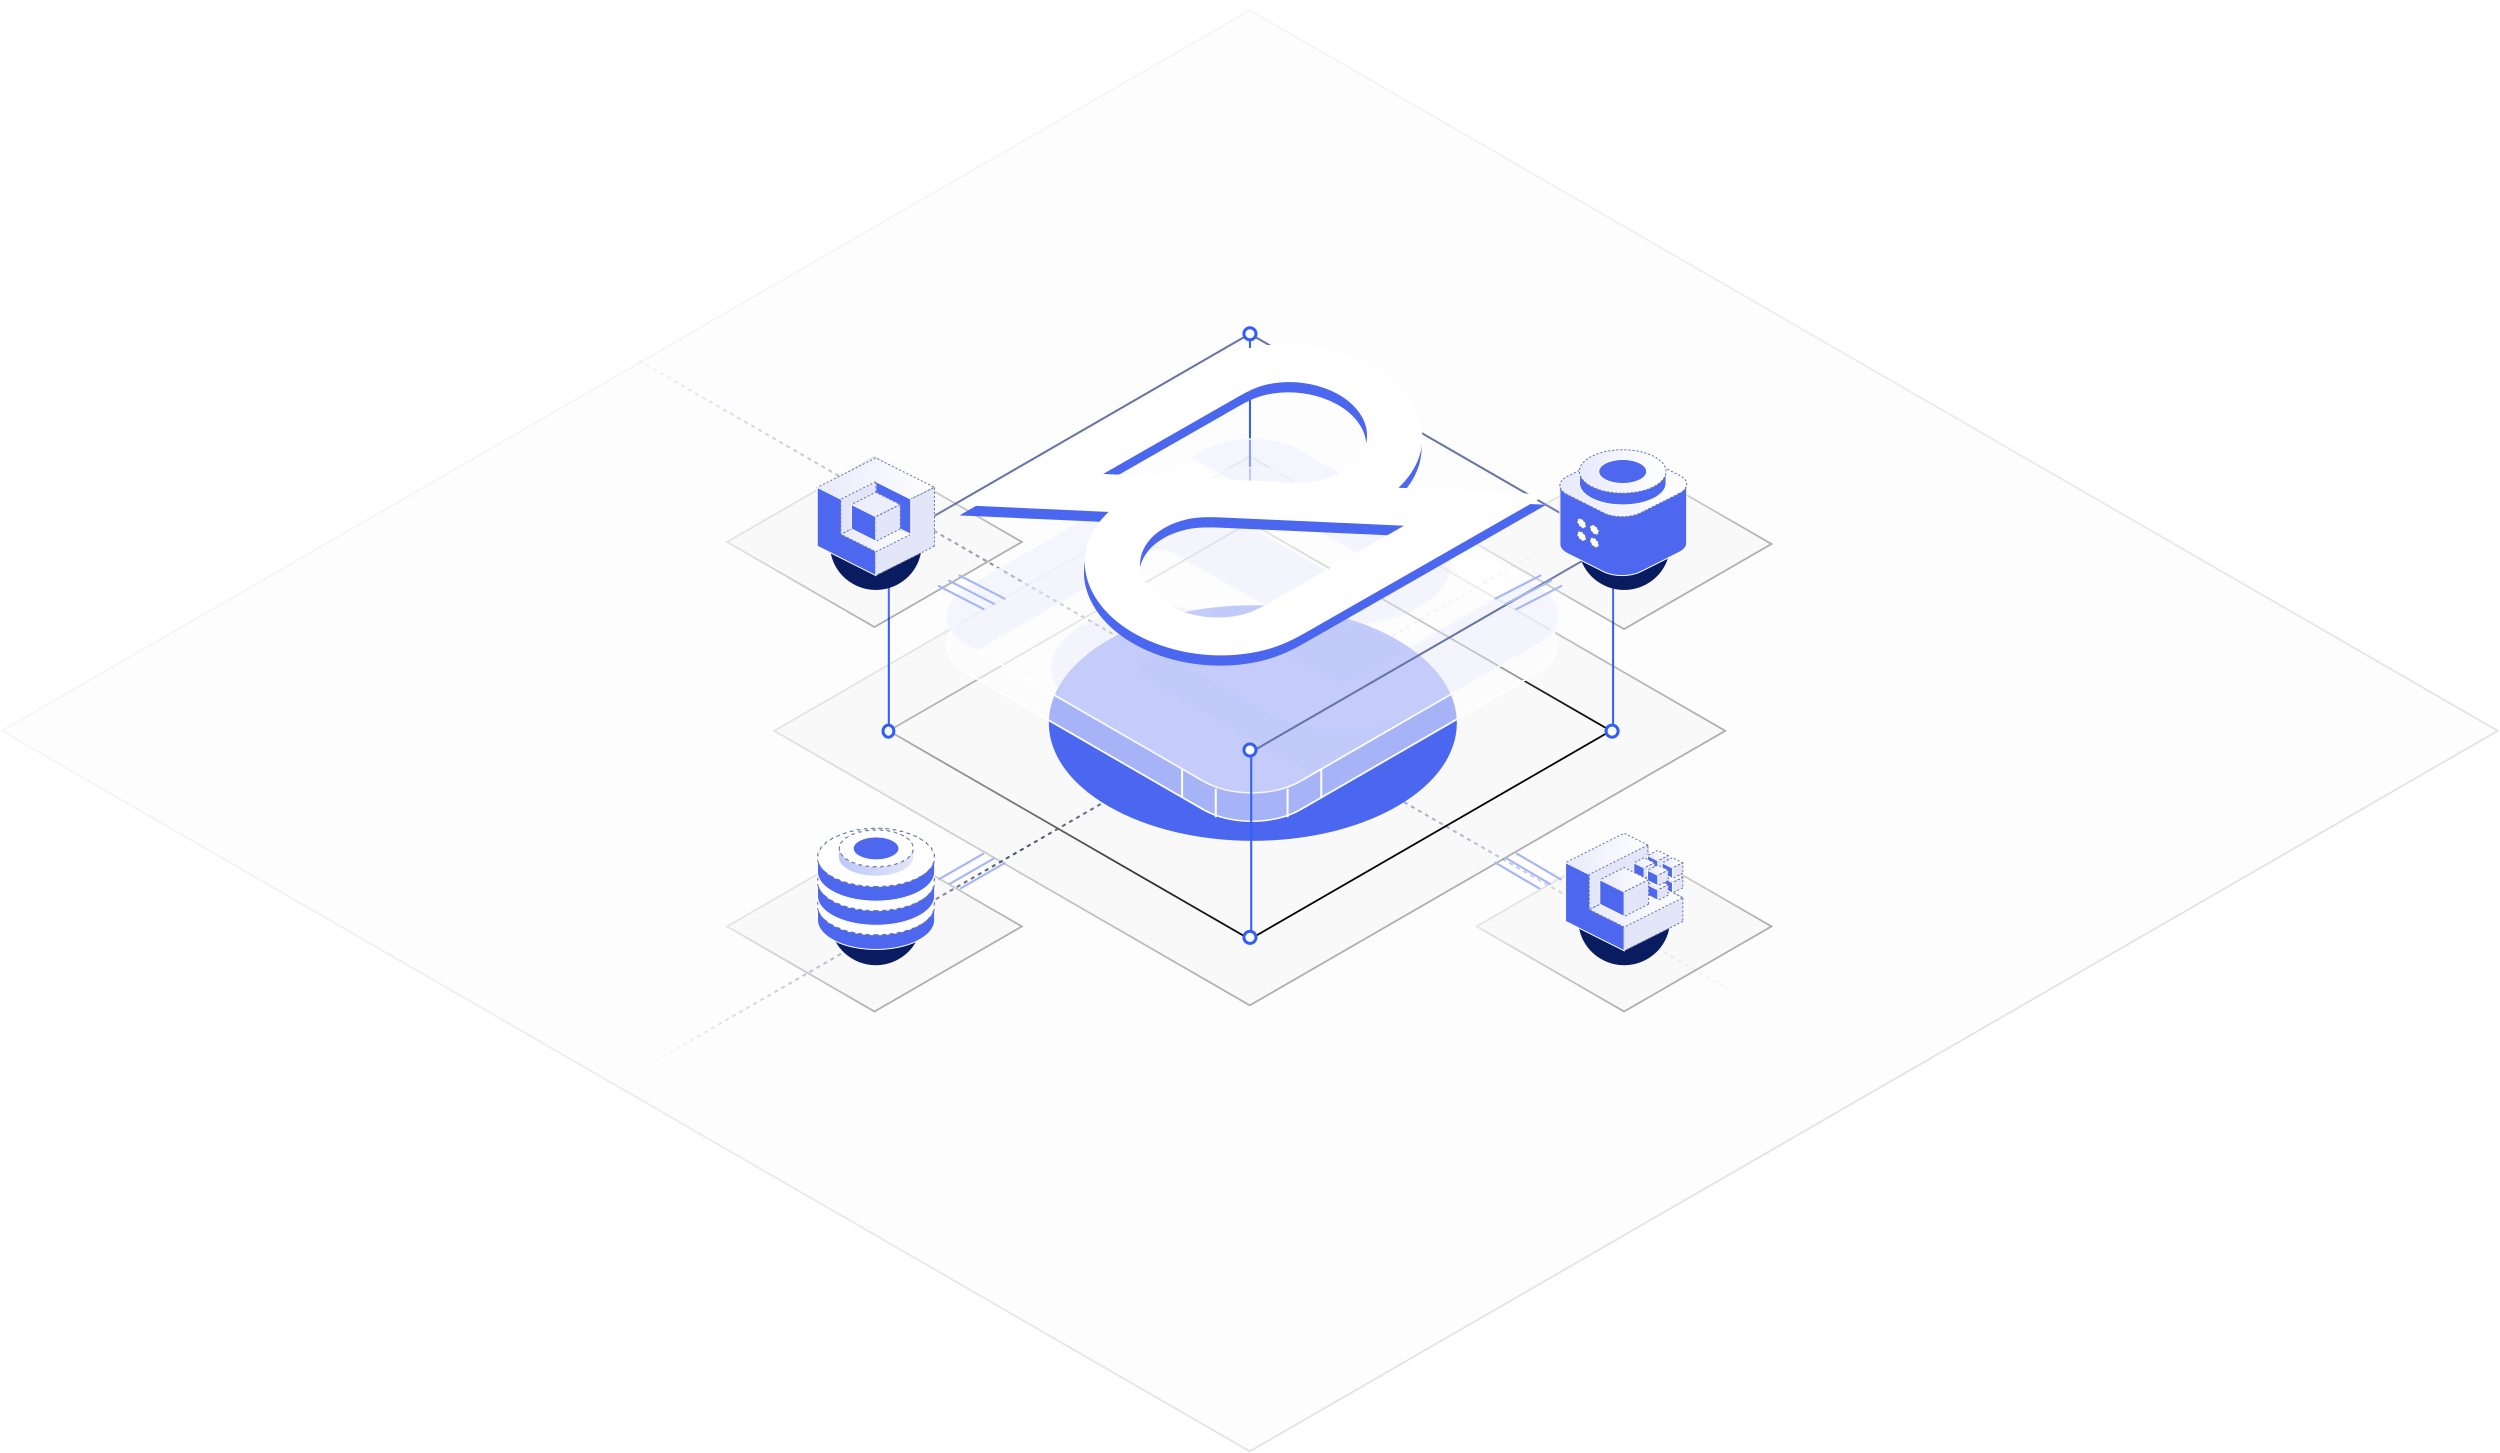 <svg width="1234" height="717" viewBox="0 0 1234 717" fill="none" xmlns="http://www.w3.org/2000/svg">
<rect width="712.305" height="712.305" transform="matrix(0.866 0.5 -0.866 0.5 616.874 4.581)" fill="#D9D9D9" fill-opacity="0.05"/>
<rect x="-2.98023e-08" y="0.5" width="711.305" height="711.305" transform="matrix(0.866 0.5 -0.866 0.5 617.307 4.831)" stroke="url(#paint0_linear_3234_4242)" stroke-opacity="0.1"/>
<rect width="272.011" height="272.011" transform="matrix(0.866 0.5 -0.866 0.5 616.874 224.728)" fill="#D9D9D9" fill-opacity="0.1"/>
<rect x="-2.98023e-08" y="0.5" width="271.011" height="271.011" transform="matrix(0.866 0.5 -0.866 0.5 617.307 224.978)" stroke="url(#paint1_linear_3234_4242)" stroke-opacity="0.3"/>
<path d="M305.994 533.788L919.222 180.003" stroke="url(#paint2_linear_3234_4242)" stroke-dasharray="2 2"/>
<path d="M315.376 177.978L931.777 533.706" stroke="url(#paint3_linear_3234_4242)" stroke-dasharray="2 2"/>
<path d="M616.976 164.139L616.976 257.861" stroke="#315EFB"/>
<g filter="url(#filter0_f_3234_4242)">
<circle cx="82.217" cy="82.217" r="82.217" transform="matrix(0.866 0.5 -0.866 0.5 618.4 274.686)" fill="#4C67EF"/>
</g>
<rect x="-2.98023e-08" y="0.5" width="205.803" height="205.803" transform="matrix(0.866 0.5 -0.866 0.5 617.307 257.582)" stroke="url(#paint4_linear_3234_4242)"/>
<rect x="-2.98023e-08" y="0.5" width="190.736" height="190.736" rx="27.5" transform="matrix(0.866 0.5 -0.866 0.5 618.366 222.454)" fill="white" fill-opacity="0.5" stroke="white"/>
<rect x="-2.98023e-08" y="0.5" width="190.736" height="190.736" rx="27.5" transform="matrix(0.866 0.5 -0.866 0.5 618.366 208.412)" fill="white" fill-opacity="0.3" stroke="white"/>
<g style="mix-blend-mode:multiply">
<mask id="mask0_3234_4242" style="mask-type:alpha" maskUnits="userSpaceOnUse" x="451" y="207" width="333" height="193">
<path d="M700.677 299.462C721.49 287.446 721.49 267.893 700.677 255.877L617.636 207.933L587.438 225.368L670.479 273.312C674.639 275.714 674.639 279.625 670.479 282.028C666.318 284.43 659.543 284.43 655.382 282.028L610.088 255.877C589.27 243.863 555.403 243.863 534.59 255.88L451.549 303.823L481.747 321.258L564.788 273.314C568.949 270.912 575.724 270.912 579.885 273.314L625.179 299.465C645.992 311.482 679.859 311.482 700.672 299.465L700.677 299.462Z" fill="#CFD4FF" fill-opacity="0.7"/>
<path d="M579.885 325.616L625.18 351.767C645.992 363.783 679.859 363.783 700.672 351.767L783.713 303.823L753.515 286.388L670.474 334.332C666.313 336.734 659.538 336.734 655.378 334.332L610.083 308.181C589.27 296.165 555.403 296.165 534.59 308.181C513.778 320.198 513.778 339.751 534.59 351.767L617.631 399.711L647.829 382.276L564.789 334.332C560.628 331.93 560.628 328.018 564.789 325.616C568.949 323.214 575.724 323.214 579.885 325.616Z" fill="#CFD4FF" fill-opacity="0.7"/>
</mask>
<g mask="url(#mask0_3234_4242)">
<rect width="191.736" height="191.736" rx="28" transform="matrix(0.866 0.5 -0.866 0.5 618.105 208.317)" fill="#CFD4FF" fill-opacity="0.3"/>
</g>
</g>
<path d="M600.111 389.295L600.111 403.396" stroke="white"/>
<path d="M635.542 389.295L635.542 403.396" stroke="white"/>
<path d="M583.48 379.534L583.48 393.634" stroke="white"/>
<path d="M652.173 379.534L652.173 393.634" stroke="white"/>
<path d="M616.874 371.58L795.971 268.178L616.874 164.777L437.777 268.178" stroke="#6674A6"/>
<line x1="438.721" y1="267.171" x2="438.721" y2="362.135" stroke="#315EFB"/>
<line x1="796.23" y1="267.171" x2="796.23" y2="362.135" stroke="#315EFB"/>
<path d="M617.597 369.583L617.597 462.684" stroke="#315EFB"/>
<circle cx="438.531" cy="268.102" r="2.664" fill="white" stroke="#315EFB" stroke-width="1.5"/>
<circle cx="795.731" cy="267.518" r="2.974" fill="white" stroke="#315EFB" stroke-width="1.5"/>
<circle cx="616.976" cy="370.204" r="2.974" fill="white" stroke="#315EFB" stroke-width="1.5"/>
<circle cx="616.976" cy="164.76" r="2.974" fill="white" stroke="#315EFB" stroke-width="1.5"/>
<path d="M441.195 360.893C441.195 362.599 439.942 363.868 438.531 363.868C437.12 363.868 435.868 362.599 435.868 360.893C435.868 359.188 437.12 357.919 438.531 357.919C439.942 357.919 441.195 359.188 441.195 360.893Z" fill="white" stroke="#315EFB" stroke-width="1.5"/>
<circle cx="795.731" cy="360.893" r="2.974" fill="white" stroke="#315EFB" stroke-width="1.5"/>
<circle cx="616.976" cy="462.685" r="2.974" fill="white" stroke="#315EFB" stroke-width="1.5"/>
<rect width="85.016" height="85.016" transform="matrix(0.866 0.5 -0.866 0.5 801.626 414.769)" fill="#D9D9D9" fill-opacity="0.1"/>
<rect x="-2.98023e-08" y="0.5" width="84.016" height="84.016" transform="matrix(0.866 0.5 -0.866 0.5 802.059 415.019)" stroke="url(#paint5_linear_3234_4242)" stroke-opacity="0.3"/>
<rect width="85.016" height="85.016" transform="matrix(0.866 0.5 -0.866 0.5 801.626 226)" fill="#D9D9D9" fill-opacity="0.1"/>
<rect x="-2.98023e-08" y="0.5" width="84.016" height="84.016" transform="matrix(0.866 0.5 -0.866 0.5 802.059 226.25)" stroke="url(#paint6_linear_3234_4242)" stroke-opacity="0.3"/>
<rect width="85.016" height="85.016" transform="matrix(0.866 0.5 -0.866 0.5 431.626 414.769)" fill="#D9D9D9" fill-opacity="0.1"/>
<rect x="-2.98023e-08" y="0.5" width="84.016" height="84.016" transform="matrix(0.866 0.5 -0.866 0.5 432.059 415.019)" stroke="url(#paint7_linear_3234_4242)" stroke-opacity="0.3"/>
<rect width="85.016" height="85.016" transform="matrix(0.866 0.5 -0.866 0.5 431.626 225)" fill="#D9D9D9" fill-opacity="0.1"/>
<rect x="-2.98023e-08" y="0.5" width="84.016" height="84.016" transform="matrix(0.866 0.5 -0.866 0.5 432.059 225.25)" stroke="url(#paint8_linear_3234_4242)" stroke-opacity="0.3"/>
<path d="M743.318 298.598C743.202 298.597 743.09 298.558 742.999 298.486C742.908 298.415 742.844 298.314 742.817 298.201C742.79 298.089 742.802 297.97 742.85 297.865C742.898 297.759 742.98 297.673 743.083 297.62L765.309 286.184C765.37 286.151 765.436 286.13 765.505 286.123C765.574 286.116 765.643 286.123 765.709 286.143C765.775 286.163 765.836 286.197 765.889 286.241C765.942 286.286 765.985 286.34 766.017 286.402C766.048 286.464 766.067 286.531 766.072 286.6C766.077 286.669 766.068 286.738 766.046 286.804C766.024 286.869 765.989 286.93 765.943 286.981C765.897 287.033 765.841 287.075 765.779 287.105L743.553 298.538C743.481 298.578 743.4 298.598 743.318 298.598Z" fill="#A5B6F5"/>
<path d="M748.476 301.183C748.36 301.183 748.248 301.144 748.157 301.072C748.066 301 748.002 300.9 747.975 300.787C747.948 300.674 747.959 300.556 748.008 300.45C748.056 300.345 748.138 300.259 748.241 300.206L770.467 288.77C770.528 288.737 770.594 288.716 770.663 288.709C770.731 288.702 770.801 288.709 770.867 288.729C770.933 288.749 770.994 288.783 771.047 288.827C771.1 288.872 771.143 288.926 771.174 288.988C771.206 289.049 771.225 289.117 771.23 289.186C771.235 289.255 771.226 289.324 771.203 289.39C771.181 289.455 771.146 289.515 771.1 289.567C771.054 289.619 770.999 289.661 770.936 289.69L748.71 301.126C748.638 301.164 748.557 301.183 748.476 301.183Z" fill="#A5B6F5"/>
<path d="M738.161 296.01C738.045 296.009 737.933 295.97 737.842 295.898C737.751 295.827 737.687 295.726 737.66 295.613C737.633 295.501 737.644 295.382 737.693 295.277C737.741 295.171 737.823 295.085 737.926 295.032L760.152 283.599C760.273 283.541 760.412 283.533 760.539 283.576C760.666 283.62 760.771 283.711 760.832 283.831C760.893 283.95 760.906 284.089 760.866 284.218C760.827 284.346 760.739 284.454 760.621 284.519L738.395 295.953C738.323 295.99 738.242 296.009 738.161 296.01Z" fill="#A5B6F5"/>
<path d="M468.829 436.776C468.713 436.782 468.598 436.749 468.503 436.682C468.408 436.615 468.338 436.518 468.305 436.407C468.272 436.295 468.277 436.175 468.32 436.067C468.364 435.959 468.442 435.869 468.543 435.811L490.367 423.239C490.484 423.179 490.62 423.167 490.747 423.205C490.873 423.243 490.98 423.328 491.046 423.442C491.111 423.557 491.131 423.692 491.1 423.821C491.07 423.949 490.991 424.061 490.881 424.133L469.057 436.708C468.987 436.748 468.909 436.771 468.829 436.776Z" fill="#A5B6F5"/>
<path d="M474.127 439.058C474.011 439.065 473.896 439.032 473.801 438.965C473.706 438.898 473.636 438.801 473.603 438.689C473.57 438.578 473.575 438.458 473.618 438.35C473.662 438.242 473.74 438.151 473.841 438.093L495.665 425.521C495.783 425.453 495.924 425.435 496.055 425.47C496.187 425.506 496.3 425.593 496.368 425.711C496.402 425.77 496.424 425.835 496.433 425.902C496.442 425.97 496.438 426.038 496.42 426.104C496.403 426.17 496.372 426.232 496.331 426.286C496.29 426.339 496.238 426.385 496.179 426.419L474.355 438.991C474.285 439.03 474.207 439.053 474.127 439.058Z" fill="#A5B6F5"/>
<path d="M463.53 434.493C463.414 434.499 463.299 434.467 463.204 434.4C463.109 434.333 463.039 434.235 463.006 434.124C462.973 434.012 462.978 433.892 463.021 433.784C463.065 433.676 463.143 433.586 463.244 433.528L485.068 420.953C485.186 420.885 485.327 420.866 485.459 420.902C485.592 420.938 485.704 421.025 485.772 421.144C485.84 421.263 485.859 421.404 485.823 421.537C485.787 421.669 485.701 421.782 485.582 421.85L463.758 434.425C463.688 434.465 463.61 434.488 463.53 434.493Z" fill="#A5B6F5"/>
<g filter="url(#filter1_f_3234_4242)">
<path d="M791.526 248.237C797.926 245.027 805.465 245.027 811.865 248.237C828.555 256.606 828.554 280.427 811.864 288.796C805.465 292.004 797.926 292.004 791.527 288.796C774.837 280.427 774.837 256.606 791.526 248.237Z" fill="#0A1C60"/>
</g>
<g filter="url(#filter2_f_3234_4242)">
<path d="M422.133 433.464C428.532 430.255 436.071 430.255 442.471 433.464C459.161 441.834 459.161 465.655 442.47 474.024C436.071 477.233 428.533 477.233 422.133 474.024C405.443 465.655 405.443 441.834 422.133 433.464Z" fill="#0A1C60"/>
</g>
<g filter="url(#filter3_f_3234_4242)">
<path d="M422.133 248.236C428.532 245.027 436.071 245.027 442.471 248.236C459.161 256.606 459.161 280.427 442.47 288.796C436.071 292.004 428.533 292.004 422.133 288.796C405.443 280.427 405.443 256.606 422.133 248.236Z" fill="#0A1C60"/>
</g>
<path d="M490.679 298.598C490.597 298.598 490.516 298.578 490.444 298.538L468.218 287.105C468.101 287.04 468.013 286.932 467.973 286.803C467.934 286.675 467.946 286.536 468.007 286.416C468.068 286.296 468.173 286.205 468.3 286.162C468.427 286.118 468.566 286.127 468.687 286.184L490.913 297.62C491.016 297.673 491.099 297.759 491.147 297.865C491.195 297.97 491.207 298.089 491.18 298.201C491.153 298.314 491.088 298.415 490.998 298.486C490.907 298.558 490.794 298.597 490.679 298.598Z" fill="#A5B6F5"/>
<path d="M485.522 301.183C485.44 301.183 485.36 301.164 485.287 301.126L463.061 289.69C462.943 289.626 462.856 289.517 462.816 289.389C462.777 289.26 462.789 289.121 462.85 289.002C462.911 288.882 463.016 288.791 463.143 288.747C463.27 288.704 463.409 288.712 463.53 288.77L485.756 300.206C485.859 300.259 485.941 300.345 485.99 300.45C486.038 300.556 486.05 300.674 486.022 300.787C485.995 300.9 485.931 301 485.84 301.072C485.75 301.144 485.637 301.183 485.522 301.183Z" fill="#A5B6F5"/>
<path d="M495.836 296.01C495.755 296.009 495.674 295.99 495.602 295.953L473.376 284.519C473.258 284.454 473.171 284.346 473.131 284.218C473.092 284.089 473.104 283.95 473.165 283.831C473.226 283.711 473.331 283.62 473.458 283.576C473.585 283.533 473.724 283.541 473.845 283.599L496.071 295.032C496.174 295.085 496.256 295.171 496.305 295.277C496.353 295.382 496.365 295.501 496.337 295.613C496.31 295.726 496.246 295.827 496.155 295.898C496.065 295.97 495.952 296.009 495.836 296.01Z" fill="#A5B6F5"/>
<path d="M765.109 436.871C765.029 436.865 764.951 436.841 764.881 436.801L743.168 424.036C743.106 424.003 743.05 423.959 743.006 423.905C742.961 423.85 742.928 423.787 742.909 423.72C742.889 423.652 742.884 423.581 742.892 423.512C742.901 423.442 742.924 423.374 742.959 423.314C742.995 423.253 743.043 423.2 743.099 423.159C743.156 423.117 743.22 423.087 743.289 423.072C743.357 423.056 743.428 423.054 743.497 423.067C743.566 423.08 743.632 423.106 743.69 423.145L765.403 435.908C765.503 435.967 765.581 436.058 765.623 436.167C765.666 436.275 765.67 436.395 765.636 436.506C765.602 436.618 765.531 436.714 765.436 436.78C765.34 436.846 765.225 436.878 765.109 436.871Z" fill="#A5B6F5"/>
<path d="M759.79 439.107C759.71 439.101 759.632 439.077 759.562 439.037L737.849 426.274C737.791 426.24 737.74 426.194 737.699 426.14C737.658 426.086 737.628 426.024 737.611 425.958C737.594 425.892 737.59 425.823 737.6 425.756C737.609 425.689 737.632 425.624 737.667 425.565C737.736 425.447 737.849 425.362 737.981 425.327C738.113 425.293 738.254 425.313 738.372 425.382L760.085 438.145C760.185 438.203 760.262 438.294 760.305 438.403C760.347 438.511 760.351 438.631 760.317 438.742C760.283 438.854 760.213 438.95 760.117 439.017C760.021 439.083 759.906 439.115 759.79 439.107Z" fill="#A5B6F5"/>
<path d="M770.427 434.634C770.347 434.629 770.269 434.605 770.199 434.565L748.486 421.799C748.368 421.73 748.283 421.616 748.248 421.484C748.214 421.351 748.233 421.21 748.302 421.091C748.372 420.973 748.485 420.887 748.617 420.852C748.75 420.818 748.891 420.837 749.009 420.906L770.722 433.672C770.822 433.731 770.899 433.822 770.942 433.93C770.984 434.039 770.988 434.158 770.954 434.27C770.92 434.381 770.85 434.478 770.754 434.544C770.658 434.61 770.543 434.642 770.427 434.634Z" fill="#A5B6F5"/>
<g filter="url(#filter4_f_3234_4242)">
<path d="M791.526 433.465C797.926 430.255 805.465 430.255 811.865 433.465C828.555 441.834 828.554 465.655 811.864 474.024C805.465 477.232 797.926 477.232 791.527 474.024C774.837 465.655 774.837 441.834 791.526 433.465Z" fill="#0A1C60"/>
</g>
<path d="M813.361 434.446L801.695 440.297L772.754 425.785L801.695 411.274L813.361 417.123V434.446Z" fill="url(#paint9_linear_3234_4242)" stroke="#6674A6" stroke-width="0.5" stroke-linejoin="round" stroke-dasharray="1 1"/>
<path d="M830.636 454.803L801.695 469.315V440.298L813.369 434.444L830.636 443.106V454.803Z" fill="#E3E5F9" stroke="#6674A6" stroke-width="0.5" stroke-linejoin="round" stroke-dasharray="1 1"/>
<path d="M801.695 469.315L772.754 454.803V425.785L801.695 440.298V469.315Z" fill="#4D68EE" stroke="#FEFEFE" stroke-width="0.5"/>
<path d="M830.636 443.106L813.361 434.444L784.423 448.957L801.695 457.618L830.636 443.106Z" fill="url(#paint10_linear_3234_4242)" stroke="#6674A6" stroke-width="0.5" stroke-linejoin="round" stroke-dasharray="1 1"/>
<path d="M813.361 417.123L784.423 431.636V448.957L813.361 434.444V417.123Z" fill="#E3E5F9" stroke="#6674A6" stroke-width="0.5" stroke-linejoin="round" stroke-dasharray="1 1"/>
<path d="M816.647 433.11L811.536 435.672L806.427 433.11L811.536 430.547L816.647 433.11Z" fill="url(#paint11_linear_3234_4242)"/>
<path d="M816.647 438.234L811.536 440.797V435.672L816.647 433.11V438.234Z" fill="#E3E5F9"/>
<path d="M811.536 440.797L806.427 438.234V433.11L811.536 435.672V440.797Z" fill="url(#paint12_linear_3234_4242)"/>
<path d="M830.636 433.11L825.528 435.672L820.417 433.11L825.528 430.547L830.636 433.11Z" fill="url(#paint13_linear_3234_4242)" stroke="#6674A6" stroke-width="0.5" stroke-linejoin="round" stroke-dasharray="1 1"/>
<path d="M830.636 438.234L825.528 440.797V435.672L830.636 433.11V438.234Z" fill="#E3E5F9" stroke="#6674A6" stroke-width="0.5" stroke-linejoin="round" stroke-dasharray="1 1"/>
<path d="M825.528 440.797L820.417 438.234V433.11L825.528 435.672V440.797Z" fill="#4D68EE" stroke="#FEFEFE" stroke-width="0.5"/>
<path d="M823.421 436.729L818.31 439.292L813.202 436.729L818.31 434.167L823.421 436.729Z" fill="url(#paint14_linear_3234_4242)" stroke="#6674A6" stroke-width="0.5" stroke-linejoin="round" stroke-dasharray="1 1"/>
<path d="M823.421 441.852L818.31 444.414V439.292L823.421 436.729V441.852Z" fill="#E3E5F9" stroke="#6674A6" stroke-width="0.5" stroke-linejoin="round" stroke-dasharray="1 1"/>
<path d="M818.31 444.414L813.202 441.852V436.729L818.31 439.292V444.414Z" fill="#4D68EE" stroke="#FEFEFE" stroke-width="0.5"/>
<path d="M823.421 422.315L818.31 424.877L813.202 422.315L818.31 419.755L823.421 422.315Z" fill="url(#paint15_linear_3234_4242)" stroke="#6674A6" stroke-width="0.5" stroke-linejoin="round" stroke-dasharray="1 1"/>
<path d="M823.421 427.439L818.31 430.002V424.877L823.421 422.315V427.439Z" fill="#E3E5F9" stroke="#6674A6" stroke-width="0.5" stroke-linejoin="round" stroke-dasharray="1 1"/>
<path d="M818.31 430.002L813.202 427.439V422.315L818.31 424.877V430.002Z" fill="#4D68EE" stroke="#FEFEFE" stroke-width="0.5"/>
<path d="M816.647 425.904L811.536 428.466L806.427 425.904L811.536 423.341L816.647 425.904Z" fill="url(#paint16_linear_3234_4242)" stroke="#6674A6" stroke-width="0.5" stroke-linejoin="round" stroke-dasharray="1 1"/>
<path d="M816.647 431.028L811.536 433.59V428.466L816.647 425.904V431.028Z" fill="#E3E5F9" stroke="#6674A6" stroke-width="0.5" stroke-linejoin="round" stroke-dasharray="1 1"/>
<path d="M811.536 433.59L806.427 431.028V425.904L811.536 428.466V433.59Z" fill="#4D68EE" stroke="#FEFEFE" stroke-width="0.5"/>
<path d="M830.636 425.904L825.528 428.466L820.417 425.904L825.528 423.341L830.636 425.904Z" fill="url(#paint17_linear_3234_4242)" stroke="#6674A6" stroke-width="0.5" stroke-linejoin="round" stroke-dasharray="1 1"/>
<path d="M830.636 431.028L825.528 433.59V428.466L830.636 425.904V431.028Z" fill="#E3E5F9" stroke="#6674A6" stroke-width="0.5" stroke-linejoin="round" stroke-dasharray="1 1"/>
<path d="M825.528 433.59L820.417 431.028V425.904L825.528 428.466V433.59Z" fill="#4D68EE" stroke="#FEFEFE" stroke-width="0.5"/>
<path d="M823.421 429.523L818.31 432.086L813.202 429.523L818.31 426.961L823.421 429.523Z" fill="url(#paint18_linear_3234_4242)" stroke="#6674A6" stroke-width="0.5" stroke-linejoin="round" stroke-dasharray="1 1"/>
<path d="M823.421 434.645L818.31 437.208V432.086L823.421 429.523V434.645Z" fill="#E3E5F9" stroke="#6674A6" stroke-width="0.5" stroke-linejoin="round" stroke-dasharray="1 1"/>
<path d="M818.31 437.208L813.202 434.645V429.523L818.31 432.086V437.208Z" fill="#4D68EE" stroke="#FEFEFE" stroke-width="0.5"/>
<path d="M813.753 434.25L801.695 440.298L789.637 434.25L801.695 428.205L813.753 434.25Z" fill="url(#paint19_linear_3234_4242)" stroke="#6674A6" stroke-width="0.5" stroke-linejoin="round" stroke-dasharray="1 1"/>
<path d="M813.753 446.34L801.695 452.388V440.297L813.753 434.25V446.34Z" fill="#E3E5F9" stroke="#6674A6" stroke-width="0.5" stroke-linejoin="round" stroke-dasharray="1 1"/>
<path d="M801.695 452.388L789.637 446.34V434.25L801.695 440.297V452.388Z" fill="#4D68EE" stroke="#FEFEFE" stroke-width="0.5"/>
<path d="M461.243 240.557L432.302 255.069L403.361 240.557L432.302 226.046L461.243 240.557Z" fill="url(#paint20_linear_3234_4242)" stroke="#6674A5" stroke-width="0.5" stroke-dasharray="1 1"/>
<path d="M461.243 269.575L432.302 284.087V255.069L461.243 240.557V269.575Z" fill="#E3E5F9" stroke="#6674A5" stroke-width="0.5" stroke-dasharray="1 1"/>
<path d="M432.302 284.087L403.361 269.575V240.557L432.302 255.069V284.087Z" fill="#4D68EE" stroke="#FEFEFE" stroke-width="0.5"/>
<path d="M449.577 263.729L432.302 255.067L415.03 263.729L432.302 272.39L449.577 263.729Z" fill="url(#paint21_linear_3234_4242)" stroke="#6674A5" stroke-width="0.5" stroke-dasharray="1 1"/>
<path d="M449.577 246.408L432.302 237.746V255.067L449.577 263.729V246.408Z" fill="#4D68EE" stroke="#FEFEFE" stroke-width="0.5"/>
<path d="M432.302 237.746L415.03 246.408V263.729L432.302 255.067V237.746Z" fill="#E3E5F9" stroke="#6674A5" stroke-width="0.5" stroke-dasharray="1 1"/>
<path d="M444.36 249.024L432.302 255.07L420.244 249.024L432.302 242.977L444.36 249.024Z" fill="#EDEFFC" stroke="#6674A5" stroke-width="0.5" stroke-dasharray="1 1"/>
<path d="M444.36 261.112L432.302 267.16V255.069L444.36 249.024V261.112Z" fill="#E3E5F9" stroke="#6674A5" stroke-width="0.5" stroke-dasharray="1 1"/>
<path d="M432.302 267.16L420.244 261.112V249.024L432.302 255.069V267.16Z" fill="#4D68EE" stroke="#FEFEFE" stroke-width="0.5"/>
<path d="M452.896 436.872C441.596 431.204 423.271 431.204 411.969 436.872C406.316 439.716 403.49 443.421 403.493 447.136V454.148C403.493 457.861 406.329 461.577 411.969 464.41C423.271 470.075 441.596 470.075 452.896 464.41C458.551 461.566 461.375 457.859 461.372 454.143V447.162C461.367 443.421 458.551 439.705 452.896 436.872Z" fill="#4D68EE" stroke="#FEFEFE" stroke-width="0.5"/>
<path d="M432.434 461.394C432.108 461.394 431.784 461.391 431.461 461.386L431.457 461.636C430.803 461.625 430.154 461.603 429.511 461.571L429.524 461.321C428.871 461.288 428.225 461.245 427.586 461.19L427.565 461.44C426.911 461.384 426.265 461.318 425.627 461.24L425.657 460.992C425.008 460.914 424.368 460.824 423.737 460.724L423.698 460.971C423.048 460.868 422.407 460.754 421.777 460.629L421.826 460.383C421.184 460.256 420.554 460.117 419.936 459.968L419.877 460.211C419.235 460.055 418.605 459.888 417.99 459.71L418.06 459.47C417.429 459.288 416.814 459.094 416.215 458.889L416.134 459.125C415.507 458.91 414.897 458.683 414.306 458.445L414.4 458.213C413.788 457.966 413.197 457.707 412.628 457.437L412.521 457.663C411.919 457.377 411.342 457.078 410.791 456.767L410.914 456.549C410.338 456.224 409.791 455.886 409.276 455.536L409.135 455.742C408.58 455.365 408.061 454.974 407.579 454.571L407.74 454.379C407.231 453.952 406.766 453.512 406.348 453.06L406.165 453.23C405.707 452.735 405.303 452.226 404.958 451.703L405.166 451.565C404.805 451.019 404.51 450.46 404.284 449.891L404.051 449.983C403.807 449.37 403.641 448.742 403.557 448.103L403.804 448.07C403.763 447.76 403.743 447.447 403.743 447.131C403.743 446.816 403.763 446.502 403.804 446.192L403.557 446.159C403.641 445.52 403.807 444.893 404.051 444.279L404.284 444.372C404.51 443.802 404.805 443.244 405.166 442.698L404.958 442.56C405.303 442.037 405.707 441.527 406.165 441.032L406.348 441.202C406.766 440.75 407.231 440.31 407.74 439.883L407.579 439.692C408.061 439.288 408.58 438.897 409.135 438.52L409.276 438.727C409.791 438.377 410.338 438.039 410.914 437.713L410.791 437.496C411.342 437.185 411.919 436.886 412.521 436.6L412.628 436.826C413.197 436.555 413.788 436.296 414.4 436.049L414.306 435.817C414.897 435.579 415.507 435.352 416.134 435.137L416.215 435.374C416.814 435.169 417.429 434.975 418.06 434.792L417.99 434.552C418.605 434.374 419.235 434.207 419.877 434.052L419.936 434.295C420.554 434.145 421.184 434.007 421.826 433.879L421.777 433.634C422.407 433.509 423.048 433.394 423.698 433.291L423.737 433.538C424.368 433.438 425.008 433.349 425.657 433.27L425.627 433.022C426.265 432.945 426.911 432.878 427.565 432.823L427.586 433.072C428.225 433.018 428.871 432.974 429.524 432.941L429.511 432.691C430.154 432.659 430.803 432.637 431.457 432.627L431.461 432.876C431.784 432.871 432.108 432.868 432.434 432.868C432.759 432.868 433.083 432.871 433.406 432.876L433.41 432.627C434.064 432.637 434.713 432.659 435.356 432.691L435.343 432.941C435.996 432.974 436.642 433.018 437.281 433.072L437.302 432.823C437.956 432.878 438.602 432.945 439.241 433.022L439.211 433.27C439.859 433.349 440.5 433.438 441.13 433.538L441.169 433.291C441.82 433.394 442.46 433.509 443.09 433.634L443.041 433.879C443.683 434.007 444.313 434.145 444.931 434.295L444.99 434.052C445.632 434.207 446.262 434.374 446.877 434.552L446.807 434.792C447.438 434.975 448.053 435.169 448.652 435.374L448.733 435.137C449.361 435.352 449.97 435.579 450.561 435.817L450.467 436.049C451.079 436.296 451.67 436.555 452.239 436.826L452.347 436.6C452.948 436.886 453.525 437.185 454.076 437.496L453.953 437.713C454.529 438.039 455.076 438.377 455.591 438.727L455.732 438.52C456.287 438.897 456.807 439.288 457.288 439.692L457.128 439.883C457.636 440.31 458.101 440.75 458.519 441.202L458.703 441.032C459.16 441.527 459.564 442.037 459.91 442.56L459.701 442.698C460.062 443.244 460.357 443.802 460.584 444.372L460.816 444.279C461.06 444.893 461.226 445.52 461.311 446.159L461.063 446.192C461.104 446.502 461.125 446.816 461.125 447.131C461.125 447.447 461.104 447.76 461.063 448.07L461.311 448.103C461.226 448.742 461.06 449.37 460.816 449.983L460.584 449.891C460.357 450.46 460.062 451.019 459.701 451.565L459.91 451.703C459.564 452.226 459.16 452.735 458.703 453.23L458.519 453.06C458.101 453.512 457.636 453.952 457.128 454.379L457.288 454.571C456.807 454.974 456.287 455.365 455.732 455.742L455.591 455.536C455.076 455.886 454.529 456.224 453.953 456.549L454.076 456.767C453.525 457.078 452.948 457.377 452.347 457.663L452.239 457.437C451.67 457.707 451.079 457.966 450.467 458.213L450.561 458.445C449.97 458.683 449.361 458.91 448.733 459.125L448.652 458.889C448.053 459.094 447.438 459.288 446.807 459.47L446.877 459.71C446.262 459.888 445.632 460.055 444.99 460.211L444.931 459.968C444.313 460.117 443.683 460.256 443.041 460.383L443.09 460.629C442.46 460.754 441.82 460.868 441.169 460.971L441.13 460.724C440.499 460.824 439.859 460.914 439.211 460.992L439.241 461.24C438.602 461.318 437.956 461.384 437.302 461.44L437.281 461.19C436.642 461.245 435.996 461.288 435.343 461.321L435.356 461.571C434.713 461.603 434.064 461.625 433.41 461.636L433.406 461.386C433.083 461.391 432.759 461.394 432.434 461.394Z" fill="white" stroke="#6674A6" stroke-width="0.5" stroke-dasharray="2 2"/>
<path d="M452.896 424.955C441.596 419.287 423.271 419.287 411.969 424.955C406.316 427.799 403.49 431.507 403.493 435.222V442.219C403.493 445.934 406.329 449.647 411.969 452.481C423.271 458.148 441.596 458.148 452.896 452.481C458.551 449.637 461.375 445.932 461.372 442.216V435.235C461.367 431.507 458.551 427.789 452.896 424.955Z" fill="#4D68EE" stroke="#FEFEFE" stroke-width="0.5"/>
<path d="M432.434 449.477C432.108 449.477 431.784 449.474 431.461 449.469L431.457 449.719C430.803 449.708 430.154 449.686 429.511 449.654L429.524 449.404C428.871 449.372 428.225 449.328 427.586 449.274L427.565 449.523C426.911 449.467 426.265 449.401 425.627 449.323L425.657 449.075C425.008 448.997 424.368 448.907 423.737 448.807L423.698 449.054C423.048 448.951 422.407 448.837 421.777 448.712L421.826 448.466C421.184 448.339 420.554 448.2 419.936 448.051L419.877 448.294C419.235 448.138 418.605 447.971 417.99 447.793L418.06 447.553C417.429 447.371 416.814 447.177 416.215 446.972L416.134 447.208C415.507 446.993 414.897 446.766 414.306 446.528L414.4 446.296C413.788 446.049 413.197 445.79 412.628 445.52L412.521 445.746C411.919 445.46 411.342 445.161 410.791 444.85L410.914 444.632C410.338 444.307 409.791 443.969 409.276 443.619L409.135 443.825C408.58 443.448 408.061 443.057 407.579 442.654L407.74 442.462C407.231 442.035 406.766 441.595 406.348 441.143L406.165 441.313C405.707 440.818 405.303 440.309 404.958 439.786L405.166 439.648C404.805 439.102 404.51 438.543 404.284 437.974L404.051 438.066C403.807 437.453 403.641 436.825 403.557 436.186L403.804 436.154C403.763 435.843 403.743 435.53 403.743 435.214C403.743 434.899 403.763 434.585 403.804 434.275L403.557 434.242C403.641 433.603 403.807 432.976 404.051 432.362L404.284 432.455C404.51 431.885 404.805 431.327 405.166 430.781L404.958 430.643C405.303 430.12 405.707 429.61 406.165 429.115L406.348 429.285C406.766 428.833 407.231 428.393 407.74 427.966L407.579 427.775C408.061 427.371 408.58 426.98 409.135 426.603L409.276 426.81C409.791 426.46 410.338 426.122 410.914 425.796L410.791 425.579C411.342 425.268 411.919 424.969 412.521 424.683L412.628 424.909C413.197 424.638 413.788 424.379 414.4 424.132L414.306 423.9C414.897 423.662 415.507 423.435 416.134 423.22L416.215 423.457C416.814 423.252 417.429 423.058 418.06 422.875L417.99 422.635C418.605 422.457 419.235 422.29 419.877 422.135L419.936 422.378C420.554 422.228 421.184 422.09 421.826 421.962L421.777 421.717C422.407 421.592 423.048 421.477 423.698 421.374L423.737 421.621C424.368 421.521 425.008 421.432 425.657 421.353L425.627 421.105C426.265 421.028 426.911 420.961 427.565 420.906L427.586 421.155C428.225 421.101 428.871 421.057 429.524 421.024L429.511 420.774C430.154 420.742 430.803 420.72 431.457 420.71L431.461 420.959C431.784 420.954 432.108 420.951 432.434 420.951C432.759 420.951 433.083 420.954 433.406 420.959L433.41 420.71C434.064 420.72 434.713 420.742 435.356 420.774L435.343 421.024C435.996 421.057 436.642 421.101 437.281 421.155L437.302 420.906C437.956 420.961 438.602 421.028 439.241 421.105L439.211 421.353C439.859 421.432 440.5 421.521 441.13 421.621L441.169 421.374C441.82 421.477 442.46 421.592 443.09 421.717L443.041 421.962C443.683 422.09 444.313 422.228 444.931 422.378L444.99 422.135C445.632 422.29 446.262 422.457 446.877 422.635L446.807 422.875C447.438 423.058 448.053 423.252 448.652 423.457L448.733 423.22C449.361 423.435 449.97 423.662 450.561 423.9L450.467 424.132C451.079 424.379 451.67 424.638 452.239 424.909L452.347 424.683C452.948 424.969 453.525 425.268 454.076 425.579L453.953 425.796C454.529 426.122 455.076 426.46 455.591 426.81L455.732 426.603C456.287 426.98 456.807 427.371 457.288 427.775L457.128 427.966C457.636 428.393 458.101 428.833 458.519 429.285L458.703 429.115C459.16 429.61 459.564 430.12 459.91 430.643L459.701 430.781C460.062 431.327 460.357 431.885 460.584 432.455L460.816 432.362C461.06 432.976 461.226 433.603 461.311 434.242L461.063 434.275C461.104 434.585 461.125 434.899 461.125 435.214C461.125 435.53 461.104 435.843 461.063 436.154L461.311 436.186C461.226 436.825 461.06 437.453 460.816 438.066L460.584 437.974C460.357 438.543 460.062 439.102 459.701 439.648L459.91 439.786C459.564 440.309 459.16 440.818 458.703 441.313L458.519 441.143C458.101 441.595 457.636 442.035 457.128 442.462L457.288 442.654C456.807 443.057 456.287 443.448 455.732 443.825L455.591 443.619C455.076 443.969 454.529 444.307 453.953 444.632L454.076 444.85C453.525 445.161 452.948 445.46 452.347 445.746L452.239 445.52C451.67 445.79 451.079 446.049 450.467 446.296L450.561 446.528C449.97 446.766 449.361 446.993 448.733 447.208L448.652 446.972C448.053 447.177 447.438 447.371 446.807 447.553L446.877 447.793C446.262 447.971 445.632 448.138 444.99 448.294L444.931 448.051C444.313 448.2 443.683 448.339 443.041 448.466L443.09 448.712C442.46 448.837 441.82 448.951 441.169 449.054L441.13 448.807C440.499 448.907 439.859 448.997 439.211 449.075L439.241 449.323C438.602 449.401 437.956 449.467 437.302 449.523L437.281 449.274C436.642 449.328 435.996 449.372 435.343 449.404L435.356 449.654C434.713 449.686 434.064 449.708 433.41 449.719L433.406 449.469C433.083 449.474 432.759 449.477 432.434 449.477Z" fill="white" stroke="#6674A6" stroke-width="0.5" stroke-dasharray="2 2"/>
<path d="M452.896 413.038C441.596 407.373 423.271 407.373 411.969 413.038C406.316 415.882 403.49 419.59 403.493 423.305V430.304C403.493 434.017 406.329 437.733 411.969 440.566C423.271 446.231 441.596 446.231 452.896 440.566C458.551 437.722 461.375 434.015 461.372 430.299V423.318C461.367 419.59 458.551 415.882 452.896 413.038Z" fill="#4D68EE" stroke="#FEFEFE" stroke-width="0.5"/>
<path d="M432.434 437.563C432.108 437.563 431.784 437.56 431.461 437.555L431.457 437.805C430.803 437.794 430.154 437.772 429.511 437.74L429.524 437.49C428.871 437.457 428.225 437.413 427.586 437.359L427.565 437.608C426.911 437.553 426.265 437.486 425.627 437.409L425.657 437.161C425.008 437.082 424.368 436.993 423.737 436.893L423.698 437.14C423.048 437.037 422.407 436.922 421.777 436.797L421.826 436.552C421.184 436.425 420.554 436.286 419.936 436.136L419.877 436.379C419.235 436.224 418.605 436.057 417.99 435.879L418.06 435.639C417.429 435.456 416.814 435.262 416.215 435.057L416.134 435.294C415.507 435.079 414.897 434.852 414.306 434.614L414.4 434.382C413.788 434.135 413.197 433.876 412.628 433.606L412.521 433.831C411.919 433.545 411.342 433.246 410.791 432.936L410.914 432.718C410.338 432.393 409.791 432.054 409.276 431.704L409.135 431.911C408.58 431.534 408.061 431.143 407.579 430.739L407.74 430.548C407.231 430.121 406.766 429.681 406.348 429.229L406.165 429.399C405.707 428.904 405.303 428.394 404.958 427.871L405.166 427.733C404.805 427.188 404.51 426.629 404.284 426.06L404.051 426.152C403.807 425.538 403.641 424.911 403.557 424.272L403.804 424.239C403.763 423.929 403.743 423.616 403.743 423.3C403.743 422.984 403.763 422.671 403.804 422.361L403.557 422.328C403.641 421.689 403.807 421.062 404.051 420.448L404.284 420.54C404.51 419.971 404.805 419.412 405.166 418.867L404.958 418.729C405.303 418.206 405.707 417.696 406.165 417.201L406.348 417.371C406.766 416.919 407.231 416.479 407.74 416.052L407.579 415.861C408.061 415.457 408.58 415.066 409.135 414.689L409.276 414.896C409.791 414.546 410.338 414.207 410.914 413.882L410.791 413.664C411.342 413.354 411.919 413.055 412.521 412.769L412.628 412.994C413.197 412.724 413.788 412.465 414.4 412.218L414.306 411.986C414.897 411.748 415.507 411.521 416.134 411.306L416.215 411.543C416.814 411.337 417.429 411.143 418.06 410.961L417.99 410.721C418.605 410.543 419.235 410.376 419.877 410.22L419.936 410.463C420.554 410.314 421.184 410.175 421.826 410.048L421.777 409.803C422.407 409.677 423.048 409.563 423.698 409.46L423.737 409.707C424.368 409.607 425.008 409.517 425.657 409.439L425.627 409.191C426.265 409.114 426.911 409.047 427.565 408.992L427.586 409.241C428.225 409.186 428.871 409.143 429.524 409.11L429.511 408.86C430.154 408.828 430.803 408.806 431.457 408.795L431.461 409.045C431.784 409.04 432.108 409.037 432.434 409.037C432.759 409.037 433.083 409.04 433.406 409.045L433.41 408.795C434.064 408.806 434.713 408.828 435.356 408.86L435.343 409.11C435.996 409.143 436.642 409.186 437.281 409.241L437.302 408.992C437.956 409.047 438.602 409.114 439.241 409.191L439.211 409.439C439.859 409.517 440.5 409.607 441.13 409.707L441.169 409.46C441.82 409.563 442.46 409.677 443.09 409.803L443.041 410.048C443.683 410.175 444.313 410.314 444.931 410.463L444.99 410.22C445.632 410.376 446.262 410.543 446.877 410.721L446.807 410.961C447.438 411.143 448.053 411.337 448.652 411.543L448.733 411.306C449.361 411.521 449.97 411.748 450.561 411.986L450.467 412.218C451.079 412.465 451.67 412.724 452.239 412.994L452.347 412.769C452.948 413.055 453.525 413.354 454.076 413.664L453.953 413.882C454.529 414.207 455.076 414.546 455.591 414.896L455.732 414.689C456.287 415.066 456.807 415.457 457.288 415.861L457.128 416.052C457.636 416.479 458.101 416.919 458.519 417.371L458.703 417.201C459.16 417.696 459.564 418.206 459.91 418.729L459.701 418.867C460.062 419.412 460.357 419.971 460.584 420.54L460.816 420.448C461.06 421.062 461.226 421.689 461.311 422.328L461.063 422.361C461.104 422.671 461.125 422.984 461.125 423.3C461.125 423.616 461.104 423.929 461.063 424.239L461.311 424.272C461.226 424.911 461.06 425.538 460.816 426.152L460.584 426.06C460.357 426.629 460.062 427.188 459.701 427.733L459.91 427.871C459.564 428.394 459.16 428.904 458.703 429.399L458.519 429.229C458.101 429.681 457.636 430.121 457.128 430.548L457.288 430.739C456.807 431.143 456.287 431.534 455.732 431.911L455.591 431.704C455.076 432.054 454.529 432.393 453.953 432.718L454.076 432.936C453.525 433.246 452.948 433.545 452.347 433.831L452.239 433.606C451.67 433.876 451.079 434.135 450.467 434.382L450.561 434.614C449.97 434.852 449.361 435.079 448.733 435.294L448.652 435.057C448.053 435.262 447.438 435.456 446.807 435.639L446.877 435.879C446.262 436.057 445.632 436.224 444.99 436.379L444.931 436.136C444.313 436.286 443.683 436.425 443.041 436.552L443.09 436.797C442.46 436.922 441.82 437.037 441.169 437.14L441.13 436.893C440.499 436.993 439.859 437.082 439.211 437.161L439.241 437.409C438.602 437.486 437.956 437.553 437.302 437.608L437.281 437.359C436.642 437.413 435.996 437.457 435.343 437.49L435.356 437.74C434.713 437.772 434.064 437.794 433.41 437.805L433.406 437.555C433.083 437.56 432.759 437.563 432.434 437.563Z" fill="white" stroke="#6674A6" stroke-width="0.5" stroke-dasharray="2 2"/>
<path d="M414.06 418.775V423.062C414.06 425.42 415.865 427.778 419.442 429.575C426.616 433.174 438.248 433.174 445.422 429.575C449.012 427.765 450.804 425.418 450.804 423.059V418.775H414.06Z" fill="url(#paint22_linear_3234_4242)"/>
<path d="M432.433 427.735C432.124 427.735 431.817 427.731 431.512 427.723L431.505 427.973C430.879 427.958 430.261 427.926 429.652 427.88L429.671 427.631C429.05 427.583 428.438 427.52 427.839 427.442L427.807 427.69C427.182 427.609 426.57 427.512 425.974 427.399L426.02 427.154C425.404 427.037 424.804 426.905 424.222 426.758L424.161 427C423.546 426.845 422.952 426.672 422.379 426.484L422.457 426.246C421.858 426.05 421.284 425.836 420.738 425.606L420.641 425.837C420.05 425.588 419.491 425.322 418.966 425.038L419.085 424.818C418.525 424.516 418.007 424.195 417.535 423.858L417.389 424.061C416.86 423.683 416.386 423.284 415.973 422.867L416.15 422.691C415.703 422.24 415.332 421.769 415.043 421.285L414.828 421.413C414.499 420.86 414.271 420.286 414.153 419.695L414.399 419.646C414.342 419.358 414.312 419.067 414.312 418.772C414.312 418.478 414.342 418.186 414.399 417.899L414.153 417.85C414.271 417.259 414.499 416.685 414.828 416.132L415.043 416.26C415.332 415.775 415.703 415.305 416.15 414.854L415.973 414.678C416.386 414.261 416.86 413.862 417.389 413.484L417.535 413.687C418.007 413.35 418.525 413.029 419.085 412.726L418.966 412.506C419.491 412.223 420.05 411.957 420.641 411.708L420.738 411.939C421.284 411.709 421.858 411.495 422.457 411.299L422.379 411.061C422.952 410.873 423.546 410.7 424.161 410.545L424.222 410.787C424.804 410.64 425.404 410.507 426.02 410.391L425.974 410.146C426.57 410.033 427.182 409.936 427.807 409.855L427.839 410.103C428.438 410.025 429.05 409.962 429.671 409.914L429.652 409.665C430.261 409.619 430.879 409.587 431.505 409.572L431.512 409.822C431.817 409.814 432.124 409.81 432.433 409.81C432.742 409.81 433.05 409.814 433.355 409.822L433.361 409.572C433.988 409.587 434.606 409.619 435.214 409.665L435.195 409.914C435.817 409.962 436.428 410.025 437.028 410.103L437.06 409.855C437.684 409.936 438.296 410.033 438.893 410.146L438.847 410.391C439.463 410.507 440.063 410.64 440.644 410.787L440.706 410.545C441.32 410.7 441.915 410.873 442.488 411.061L442.41 411.299C443.009 411.495 443.583 411.709 444.129 411.939L444.225 411.708C444.816 411.957 445.376 412.223 445.9 412.506L445.781 412.726C446.341 413.029 446.86 413.35 447.332 413.687L447.477 413.484C448.007 413.862 448.481 414.261 448.894 414.678L448.716 414.854C449.164 415.305 449.535 415.775 449.824 416.26L450.038 416.132C450.368 416.685 450.596 417.259 450.713 417.85L450.468 417.899C450.525 418.186 450.554 418.478 450.554 418.772C450.554 419.067 450.525 419.358 450.468 419.646L450.713 419.695C450.596 420.286 450.368 420.86 450.038 421.413L449.824 421.285C449.535 421.769 449.164 422.24 448.716 422.691L448.894 422.867C448.481 423.284 448.007 423.683 447.477 424.061L447.332 423.858C446.86 424.195 446.341 424.516 445.781 424.818L445.9 425.038C445.376 425.322 444.816 425.588 444.225 425.837L444.129 425.606C443.583 425.836 443.009 426.05 442.41 426.246L442.488 426.484C441.915 426.672 441.32 426.845 440.706 427L440.644 426.758C440.063 426.905 439.463 427.037 438.847 427.154L438.893 427.399C438.296 427.512 437.684 427.609 437.06 427.69L437.028 427.442C436.428 427.52 435.817 427.583 435.195 427.631L435.214 427.88C434.606 427.926 433.988 427.958 433.361 427.973L433.355 427.723C433.05 427.731 432.742 427.735 432.433 427.735Z" fill="white" stroke="#6674A6" stroke-width="0.5" stroke-dasharray="2 2"/>
<path d="M432.434 424.438C438.673 424.438 443.731 421.901 443.731 418.773C443.731 415.644 438.673 413.108 432.434 413.108C426.194 413.108 421.136 415.644 421.136 418.773C421.136 421.901 426.194 424.438 432.434 424.438Z" fill="#4D68EE" stroke="#FEFEFE" stroke-width="0.5"/>
<path d="M828.815 234.509L810.948 225.55C805.934 223.037 797.796 223.037 792.796 225.55L773.713 235.117C771.207 236.373 769.954 238.02 769.954 239.667V268.714C769.954 270.361 771.207 272.008 773.713 273.264L791.581 282.226C796.594 284.739 804.733 284.739 809.735 282.226L828.818 272.659C831.324 271.403 832.578 269.755 832.578 268.108V239.062C832.575 237.415 831.322 235.768 828.815 234.509Z" fill="#4D68EE" stroke="#FEFEFE" stroke-width="0.5"/>
<path d="M828.816 243.613L809.733 253.179C804.72 255.693 796.581 255.693 791.579 253.179L773.711 244.218C768.698 241.705 768.698 237.63 773.711 235.117L792.793 225.55C797.804 223.037 805.932 223.037 810.945 225.55L828.813 234.509C833.828 237.025 833.829 241.097 828.816 243.613Z" fill="url(#paint23_linear_3234_4242)" stroke="#626F9D" stroke-width="0.5" stroke-dasharray="1 1"/>
<path d="M816.1 225.144C807.742 220.953 794.194 220.953 785.836 225.144C781.656 227.241 779.58 229.979 779.58 232.735V238.512C779.58 241.257 781.669 244.003 785.849 246.098C794.207 250.289 807.755 250.289 816.113 246.098C820.293 244.003 822.382 241.255 822.379 238.506V232.735C822.369 229.979 820.28 227.241 816.1 225.144Z" fill="#4D68EE" stroke="#FEFEFE" stroke-width="0.5"/>
<path d="M800.968 243.46C812.787 243.46 822.369 238.656 822.369 232.73C822.369 226.804 812.787 222 800.968 222C789.149 222 779.567 226.804 779.567 232.73C779.567 238.656 789.149 243.46 800.968 243.46Z" fill="url(#paint24_linear_3234_4242)" stroke="#626F9D" stroke-width="0.5" stroke-dasharray="1 1"/>
<path d="M800.968 238.674C807.514 238.674 812.82 236.013 812.82 232.73C812.82 229.447 807.514 226.786 800.968 226.786C794.422 226.786 789.116 229.447 789.116 232.73C789.116 236.013 794.422 238.674 800.968 238.674Z" fill="#4D68EE" stroke="#FEFEFE" stroke-width="0.5"/>
<path d="M780.704 256.21C779.526 255.62 778.572 256.098 778.572 257.28C778.572 258.462 779.526 259.897 780.704 260.486C781.883 261.076 782.837 260.597 782.837 259.418C782.837 258.239 781.88 256.802 780.704 256.21ZM786.999 263.643C788.178 264.233 789.132 263.754 789.132 262.575C789.132 261.396 788.178 259.959 786.999 259.367C785.821 258.775 784.866 259.255 784.866 260.437C784.866 261.619 785.821 263.054 786.999 263.643ZM780.704 262.524C779.526 261.931 778.572 262.41 778.572 263.591C778.572 264.773 779.526 266.208 780.704 266.798C781.883 267.387 782.837 266.911 782.837 265.73C782.837 264.548 781.88 263.113 780.704 262.524ZM786.999 265.681C785.821 265.088 784.866 265.567 784.866 266.748C784.866 267.93 785.821 269.365 786.999 269.955C788.178 270.544 789.132 270.068 789.132 268.887C789.132 267.705 788.178 266.27 786.999 265.681Z" fill="white" stroke="#626F9D" stroke-width="0.5" stroke-dasharray="1 1"/>
<path d="M737.004 264.146L763.181 249.149L728.014 247.545C727.598 247.526 710.99 246.766 689.838 245.806C692.213 243.62 694.283 241.247 696.007 238.708C703.008 228.412 703.557 216.633 697.552 205.54C691.548 194.448 679.714 185.368 664.222 179.978C648.735 174.585 631.448 173.526 615.549 176.995C606.095 179.056 598.925 182.68 593.158 185.958C577.733 194.716 500.495 238.966 499.718 239.411L473.541 254.408L508.708 256.012C509.123 256.03 525.732 256.79 546.883 257.751C544.509 259.936 542.439 262.31 540.715 264.849C533.714 275.144 533.17 286.928 539.174 298.02C542.003 303.25 546.123 308.027 551.324 312.186C557.149 316.851 564.32 320.732 572.504 323.582C587.991 328.975 605.278 330.035 621.178 326.566C630.631 324.505 637.802 320.874 643.573 317.6C658.989 308.841 736.227 264.591 737.004 264.146ZM611.299 200.59C615.395 198.263 619.912 195.951 625.189 194.8C634.272 192.819 644.143 193.422 652.988 196.501C657.669 198.13 661.761 200.347 665.086 203.009C668.05 205.383 670.405 208.113 672.022 211.103C675.45 217.44 675.141 224.167 671.138 230.049C667.141 235.929 659.938 240.26 650.854 242.241C645.528 243.401 639.502 243.325 634.311 243.095C621.95 242.548 576.707 240.484 544.112 239.002C568.253 225.184 601.73 206.025 611.299 200.59ZM625.423 302.967C621.327 305.294 616.81 307.605 611.533 308.757C602.449 310.738 592.579 310.135 583.734 307.056C574.89 303.976 568.128 298.791 564.7 292.454C561.271 286.116 561.581 279.39 565.584 273.507C569.581 267.628 576.784 263.297 585.867 261.316C591.193 260.155 597.22 260.232 602.411 260.462C614.772 261.008 660.015 263.072 692.609 264.555C668.469 278.372 634.996 297.535 625.423 302.967Z" fill="#4C67EF"/>
<path d="M737.398 259.085L763.575 244.088L728.408 242.484C727.992 242.465 711.384 241.705 690.232 240.744C692.607 238.559 694.677 236.185 696.401 233.646C703.402 223.351 703.951 211.571 697.946 200.479C691.942 189.386 680.108 180.307 664.616 174.917C649.129 169.524 631.842 168.464 615.943 171.933C606.489 173.994 599.319 177.619 593.552 180.896C578.127 189.655 500.889 233.904 500.112 234.349L473.935 249.346L509.102 250.95C509.517 250.969 526.126 251.729 547.277 252.689C544.903 254.875 542.833 257.248 541.109 259.787C534.108 270.083 533.564 281.866 539.568 292.959C542.397 298.188 546.517 302.966 551.718 307.124C557.543 311.789 564.714 315.67 572.899 318.521C588.385 323.914 605.672 324.973 621.572 321.504C631.025 319.443 638.196 315.812 643.967 312.538C659.383 303.779 736.621 259.529 737.398 259.085ZM611.693 195.528C615.789 193.201 620.306 190.89 625.583 189.738C634.666 187.758 644.537 188.36 653.382 191.44C658.063 193.068 662.155 195.285 665.48 197.948C668.444 200.322 670.799 203.052 672.416 206.041C675.845 212.379 675.535 219.105 671.532 224.988C667.535 230.867 660.332 235.198 651.249 237.179C645.922 238.34 639.896 238.263 634.705 238.033C622.344 237.487 577.101 235.423 544.507 233.941C568.647 220.123 602.125 200.964 611.693 195.528ZM625.817 297.906C621.721 300.233 617.204 302.544 611.927 303.695C602.843 305.676 592.973 305.073 584.128 301.994C575.284 298.915 568.522 293.73 565.094 287.392C561.665 281.055 561.975 274.328 565.978 268.446C569.975 262.566 577.178 258.235 586.261 256.255C591.587 255.094 597.614 255.17 602.805 255.401C615.166 255.947 660.409 258.011 693.003 259.493C668.863 273.311 635.39 292.474 625.817 297.906Z" fill="white"/>
<defs>
<filter id="filter0_f_3234_4242" x="417.705" y="198.767" width="401.39" height="316.272" filterUnits="userSpaceOnUse" color-interpolation-filters="sRGB">
<feFlood flood-opacity="0" result="BackgroundImageFix"/>
<feBlend mode="normal" in="SourceGraphic" in2="BackgroundImageFix" result="shape"/>
<feGaussianBlur stdDeviation="50" result="effect1_foregroundBlur_3234_4242"/>
</filter>
<filter id="filter1_f_3234_4242" x="749.009" y="215.83" width="105.373" height="105.373" filterUnits="userSpaceOnUse" color-interpolation-filters="sRGB">
<feFlood flood-opacity="0" result="BackgroundImageFix"/>
<feBlend mode="normal" in="SourceGraphic" in2="BackgroundImageFix" result="shape"/>
<feGaussianBlur stdDeviation="15" result="effect1_foregroundBlur_3234_4242"/>
</filter>
<filter id="filter2_f_3234_4242" x="379.616" y="401.058" width="105.373" height="105.373" filterUnits="userSpaceOnUse" color-interpolation-filters="sRGB">
<feFlood flood-opacity="0" result="BackgroundImageFix"/>
<feBlend mode="normal" in="SourceGraphic" in2="BackgroundImageFix" result="shape"/>
<feGaussianBlur stdDeviation="15" result="effect1_foregroundBlur_3234_4242"/>
</filter>
<filter id="filter3_f_3234_4242" x="379.616" y="215.83" width="105.373" height="105.373" filterUnits="userSpaceOnUse" color-interpolation-filters="sRGB">
<feFlood flood-opacity="0" result="BackgroundImageFix"/>
<feBlend mode="normal" in="SourceGraphic" in2="BackgroundImageFix" result="shape"/>
<feGaussianBlur stdDeviation="15" result="effect1_foregroundBlur_3234_4242"/>
</filter>
<filter id="filter4_f_3234_4242" x="749.009" y="401.058" width="105.373" height="105.373" filterUnits="userSpaceOnUse" color-interpolation-filters="sRGB">
<feFlood flood-opacity="0" result="BackgroundImageFix"/>
<feBlend mode="normal" in="SourceGraphic" in2="BackgroundImageFix" result="shape"/>
<feGaussianBlur stdDeviation="15" result="effect1_foregroundBlur_3234_4242"/>
</filter>
<linearGradient id="paint0_linear_3234_4242" x1="702.798" y1="701.887" x2="0.455" y2="701.887" gradientUnits="userSpaceOnUse">
<stop/>
<stop offset="1" stop-color="#B4B4B4"/>
</linearGradient>
<linearGradient id="paint1_linear_3234_4242" x1="268.38" y1="268.032" x2="0.174" y2="268.032" gradientUnits="userSpaceOnUse">
<stop/>
<stop offset="1" stop-color="#B4B4B4"/>
</linearGradient>
<linearGradient id="paint2_linear_3234_4242" x1="317.837" y1="533.788" x2="995.388" y2="140.721" gradientUnits="userSpaceOnUse">
<stop stop-color="#93A0CE" stop-opacity="0"/>
<stop offset="0.275" stop-color="#4A5168"/>
<stop offset="0.679" stop-color="#93A0CE" stop-opacity="0"/>
</linearGradient>
<linearGradient id="paint3_linear_3234_4242" x1="874.738" y1="492.899" x2="293.046" y2="155.997" gradientUnits="userSpaceOnUse">
<stop stop-color="#93A0CE" stop-opacity="0"/>
<stop offset="0.53" stop-color="#4A5168"/>
<stop offset="1" stop-color="#93A0CE" stop-opacity="0"/>
</linearGradient>
<linearGradient id="paint4_linear_3234_4242" x1="204.043" y1="203.779" x2="0.132" y2="203.779" gradientUnits="userSpaceOnUse">
<stop/>
<stop offset="1" stop-color="#B4B4B4"/>
</linearGradient>
<linearGradient id="paint5_linear_3234_4242" x1="83.881" y1="83.773" x2="0.054" y2="83.773" gradientUnits="userSpaceOnUse">
<stop/>
<stop offset="1" stop-color="#B4B4B4"/>
</linearGradient>
<linearGradient id="paint6_linear_3234_4242" x1="83.881" y1="83.773" x2="0.054" y2="83.773" gradientUnits="userSpaceOnUse">
<stop/>
<stop offset="1" stop-color="#B4B4B4"/>
</linearGradient>
<linearGradient id="paint7_linear_3234_4242" x1="83.881" y1="83.773" x2="0.054" y2="83.773" gradientUnits="userSpaceOnUse">
<stop/>
<stop offset="1" stop-color="#B4B4B4"/>
</linearGradient>
<linearGradient id="paint8_linear_3234_4242" x1="83.881" y1="83.773" x2="0.054" y2="83.773" gradientUnits="userSpaceOnUse">
<stop/>
<stop offset="1" stop-color="#B4B4B4"/>
</linearGradient>
<linearGradient id="paint9_linear_3234_4242" x1="772.754" y1="425.785" x2="813.361" y2="425.785" gradientUnits="userSpaceOnUse">
<stop stop-color="#E8EAFB"/>
<stop offset="1" stop-color="white"/>
</linearGradient>
<linearGradient id="paint10_linear_3234_4242" x1="784.423" y1="446.03" x2="830.636" y2="446.03" gradientUnits="userSpaceOnUse">
<stop stop-color="#E8EAFB"/>
<stop offset="1" stop-color="white"/>
</linearGradient>
<linearGradient id="paint11_linear_3234_4242" x1="806.427" y1="433.11" x2="816.644" y2="433.11" gradientUnits="userSpaceOnUse">
<stop stop-color="#E8EAFB"/>
<stop offset="1" stop-color="white"/>
</linearGradient>
<linearGradient id="paint12_linear_3234_4242" x1="806.427" y1="436.952" x2="811.536" y2="436.952" gradientUnits="userSpaceOnUse">
<stop stop-color="#D9DEFC"/>
<stop offset="1" stop-color="#CCD6FF"/>
</linearGradient>
<linearGradient id="paint13_linear_3234_4242" x1="820.417" y1="433.11" x2="830.636" y2="433.11" gradientUnits="userSpaceOnUse">
<stop stop-color="#E8EAFB"/>
<stop offset="1" stop-color="white"/>
</linearGradient>
<linearGradient id="paint14_linear_3234_4242" x1="813.202" y1="436.729" x2="823.421" y2="436.729" gradientUnits="userSpaceOnUse">
<stop stop-color="#E8EAFB"/>
<stop offset="1" stop-color="white"/>
</linearGradient>
<linearGradient id="paint15_linear_3234_4242" x1="813.202" y1="422.315" x2="823.421" y2="422.315" gradientUnits="userSpaceOnUse">
<stop stop-color="#E8EAFB"/>
<stop offset="1" stop-color="white"/>
</linearGradient>
<linearGradient id="paint16_linear_3234_4242" x1="806.427" y1="425.904" x2="816.644" y2="425.904" gradientUnits="userSpaceOnUse">
<stop stop-color="#E8EAFB"/>
<stop offset="1" stop-color="white"/>
</linearGradient>
<linearGradient id="paint17_linear_3234_4242" x1="820.417" y1="425.904" x2="830.636" y2="425.904" gradientUnits="userSpaceOnUse">
<stop stop-color="#E8EAFB"/>
<stop offset="1" stop-color="white"/>
</linearGradient>
<linearGradient id="paint18_linear_3234_4242" x1="813.202" y1="429.523" x2="823.421" y2="429.523" gradientUnits="userSpaceOnUse">
<stop stop-color="#E8EAFB"/>
<stop offset="1" stop-color="white"/>
</linearGradient>
<linearGradient id="paint19_linear_3234_4242" x1="789.637" y1="434.25" x2="813.753" y2="434.25" gradientUnits="userSpaceOnUse">
<stop stop-color="#E8EAFB"/>
<stop offset="1" stop-color="white"/>
</linearGradient>
<linearGradient id="paint20_linear_3234_4242" x1="403.361" y1="240.557" x2="461.243" y2="240.557" gradientUnits="userSpaceOnUse">
<stop stop-color="#E8EAFB"/>
<stop offset="1" stop-color="white"/>
</linearGradient>
<linearGradient id="paint21_linear_3234_4242" x1="415.03" y1="263.729" x2="449.577" y2="263.729" gradientUnits="userSpaceOnUse">
<stop stop-color="#E8EAFB"/>
<stop offset="1" stop-color="white"/>
</linearGradient>
<linearGradient id="paint22_linear_3234_4242" x1="414.251" y1="425.526" x2="450.616" y2="425.526" gradientUnits="userSpaceOnUse">
<stop stop-color="#BCC9F8"/>
<stop offset="1" stop-color="#E3E5F9"/>
</linearGradient>
<linearGradient id="paint23_linear_3234_4242" x1="769.954" y1="239.365" x2="832.575" y2="239.365" gradientUnits="userSpaceOnUse">
<stop stop-color="#E8EAFB"/>
<stop offset="1" stop-color="white"/>
</linearGradient>
<linearGradient id="paint24_linear_3234_4242" x1="779.567" y1="232.73" x2="822.369" y2="232.73" gradientUnits="userSpaceOnUse">
<stop stop-color="#E8EAFB"/>
<stop offset="1" stop-color="white"/>
</linearGradient>
</defs>
</svg>
